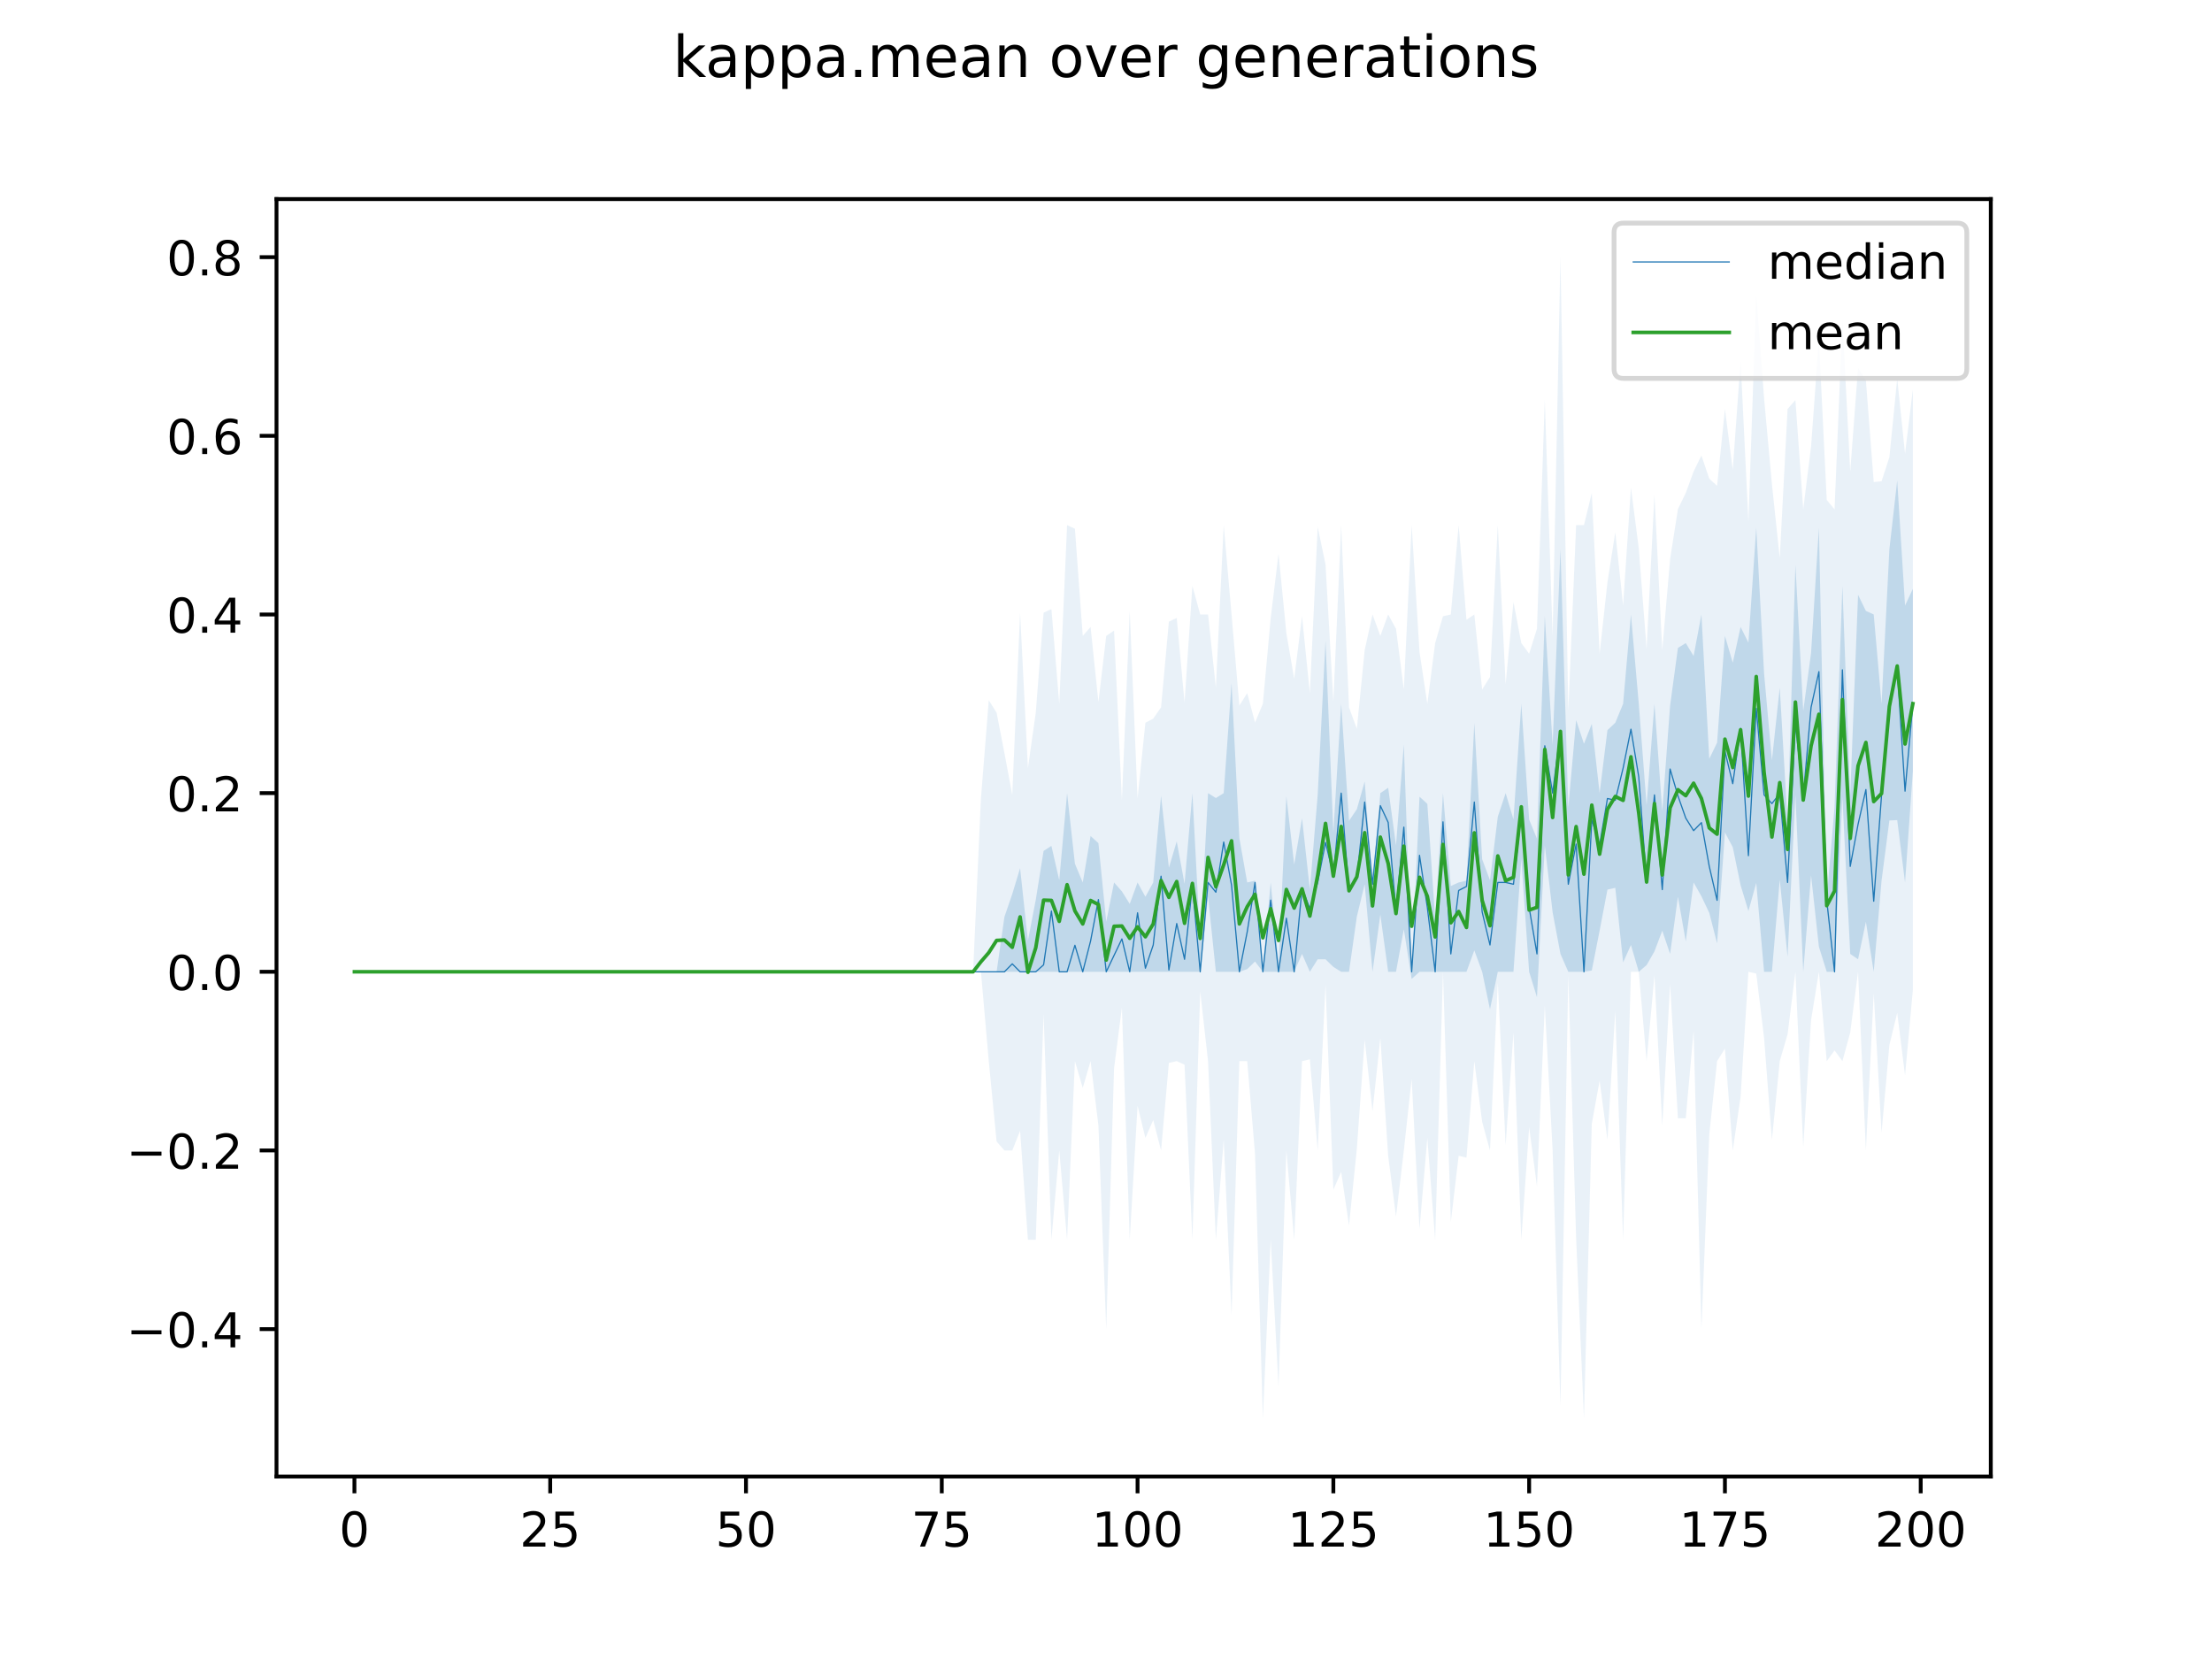 <?xml version="1.0" encoding="utf-8" standalone="no"?>
<!DOCTYPE svg PUBLIC "-//W3C//DTD SVG 1.1//EN"
  "http://www.w3.org/Graphics/SVG/1.1/DTD/svg11.dtd">
<!-- Created with matplotlib (https://matplotlib.org/) -->
<svg height="345.6pt" version="1.1" viewBox="0 0 460.8 345.6" width="460.8pt" xmlns="http://www.w3.org/2000/svg" xmlns:xlink="http://www.w3.org/1999/xlink">
 <defs>
  <style type="text/css">
*{stroke-linecap:butt;stroke-linejoin:round;}
  </style>
 </defs>
 <g id="figure_1">
  <g id="patch_1">
   <path d="M 0 345.6 
L 460.8 345.6 
L 460.8 0 
L 0 0 
z
" style="fill:#ffffff;"/>
  </g>
  <g id="axes_1">
   <g id="patch_2">
    <path d="M 57.6 307.584 
L 414.72 307.584 
L 414.72 41.472 
L 57.6 41.472 
z
" style="fill:#ffffff;"/>
   </g>
   <g id="PolyCollection_1">
    <path clip-path="url(#p33bba74a41)" d="M 73.833 202.442 
L 73.833 202.442 
L 75.464 202.442 
L 77.096 202.442 
L 78.727 202.442 
L 80.358 202.442 
L 81.99 202.442 
L 83.621 202.442 
L 85.253 202.442 
L 86.884 202.442 
L 88.516 202.442 
L 90.147 202.442 
L 91.778 202.442 
L 93.41 202.442 
L 95.041 202.442 
L 96.673 202.442 
L 98.304 202.442 
L 99.936 202.442 
L 101.567 202.442 
L 103.198 202.442 
L 104.83 202.442 
L 106.461 202.442 
L 108.093 202.442 
L 109.724 202.442 
L 111.356 202.442 
L 112.987 202.442 
L 114.618 202.442 
L 116.25 202.442 
L 117.881 202.442 
L 119.513 202.442 
L 121.144 202.442 
L 122.776 202.442 
L 124.407 202.442 
L 126.038 202.442 
L 127.67 202.442 
L 129.301 202.442 
L 130.933 202.442 
L 132.564 202.442 
L 134.196 202.442 
L 135.827 202.442 
L 137.458 202.442 
L 139.09 202.442 
L 140.721 202.442 
L 142.353 202.442 
L 143.984 202.442 
L 145.616 202.442 
L 147.247 202.442 
L 148.879 202.442 
L 150.51 202.442 
L 152.141 202.442 
L 153.773 202.442 
L 155.404 202.442 
L 157.036 202.442 
L 158.667 202.442 
L 160.299 202.442 
L 161.93 202.442 
L 163.561 202.442 
L 165.193 202.442 
L 166.824 202.442 
L 168.456 202.442 
L 170.087 202.442 
L 171.719 202.442 
L 173.35 202.442 
L 174.981 202.442 
L 176.613 202.442 
L 178.244 202.442 
L 179.876 202.442 
L 181.507 202.442 
L 183.139 202.442 
L 184.77 202.442 
L 186.401 202.442 
L 188.033 202.442 
L 189.664 202.442 
L 191.296 202.442 
L 192.927 202.442 
L 194.559 202.442 
L 196.19 202.442 
L 197.821 202.442 
L 199.453 202.442 
L 201.084 202.442 
L 202.716 202.442 
L 204.347 202.442 
L 205.979 202.442 
L 207.61 202.442 
L 209.241 202.442 
L 210.873 202.442 
L 212.504 202.442 
L 214.136 202.442 
L 215.767 202.442 
L 217.399 202.442 
L 219.03 202.442 
L 220.661 202.442 
L 222.293 202.442 
L 223.924 202.442 
L 225.556 202.442 
L 227.187 202.442 
L 228.819 202.442 
L 230.45 202.442 
L 232.081 202.442 
L 233.713 202.442 
L 235.344 202.442 
L 236.976 202.442 
L 238.607 202.442 
L 240.239 202.442 
L 241.87 202.442 
L 243.501 202.442 
L 245.133 202.442 
L 246.764 202.442 
L 248.396 202.442 
L 250.027 202.442 
L 251.659 186.81 
L 253.29 202.442 
L 254.921 202.442 
L 256.553 202.442 
L 258.184 202.442 
L 259.816 201.884 
L 261.447 200.302 
L 263.079 202.442 
L 264.71 202.442 
L 266.341 202.442 
L 267.973 202.442 
L 269.604 202.442 
L 271.236 198.72 
L 272.867 202.442 
L 274.499 199.837 
L 276.13 199.837 
L 277.761 201.418 
L 279.393 202.442 
L 281.024 202.442 
L 282.656 190.941 
L 284.287 184.205 
L 285.919 202.442 
L 287.55 190.532 
L 289.181 202.442 
L 290.813 202.442 
L 292.444 193.575 
L 294.076 203.931 
L 295.707 202.442 
L 297.339 202.442 
L 298.97 202.442 
L 300.601 202.442 
L 302.233 202.442 
L 303.864 202.442 
L 305.496 202.442 
L 307.127 197.976 
L 308.759 202.442 
L 310.39 210.258 
L 312.021 202.442 
L 313.653 202.442 
L 315.284 202.442 
L 316.916 178.994 
L 318.547 202.442 
L 320.179 207.745 
L 321.81 176.138 
L 323.441 190.067 
L 325.073 198.72 
L 326.704 202.442 
L 328.336 202.442 
L 329.967 202.442 
L 331.599 202.163 
L 333.23 193.882 
L 334.862 185.321 
L 336.493 184.949 
L 338.124 200.488 
L 339.756 196.859 
L 341.387 202.442 
L 343.019 201.046 
L 344.65 198.194 
L 346.282 193.882 
L 347.913 198.72 
L 349.544 186.81 
L 351.176 196.115 
L 352.807 183.833 
L 354.439 186.717 
L 356.07 190.16 
L 357.702 196.529 
L 359.333 173.411 
L 360.964 176.482 
L 362.596 184.391 
L 364.227 189.788 
L 365.859 183.926 
L 367.49 202.442 
L 369.122 202.442 
L 370.753 183.274 
L 372.384 199.278 
L 374.016 165.596 
L 375.647 202.442 
L 377.279 182.344 
L 378.91 197.231 
L 380.542 202.442 
L 382.173 202.442 
L 383.804 166.061 
L 385.436 198.72 
L 387.067 199.837 
L 388.699 192.021 
L 390.33 202.442 
L 391.962 183.46 
L 393.593 170.918 
L 395.224 170.841 
L 396.856 183.833 
L 398.487 160.584 
L 398.487 122.664 
L 398.487 122.664 
L 396.856 126.144 
L 395.224 100.091 
L 393.593 114.42 
L 391.962 146.614 
L 390.33 128.005 
L 388.699 127.261 
L 387.067 123.911 
L 385.436 165.596 
L 383.804 122.041 
L 382.173 168.104 
L 380.542 187.089 
L 378.91 109.954 
L 377.279 136.007 
L 375.647 148.103 
L 374.016 117.688 
L 372.384 171.178 
L 370.753 143.264 
L 369.122 158.365 
L 367.49 140.287 
L 365.859 109.931 
L 364.227 133.867 
L 362.596 130.61 
L 360.964 138.054 
L 359.333 132.471 
L 357.702 154.709 
L 356.07 158.079 
L 354.439 128.005 
L 352.807 136.658 
L 351.176 133.967 
L 349.544 134.976 
L 347.913 146.986 
L 346.282 168.945 
L 344.65 146.614 
L 343.019 167.736 
L 341.387 146.614 
L 339.756 128.005 
L 338.124 146.614 
L 336.493 150.567 
L 334.862 152.095 
L 333.23 165.223 
L 331.599 150.796 
L 329.967 154.936 
L 328.336 150.017 
L 326.704 168.201 
L 325.073 114.42 
L 323.441 155.174 
L 321.81 128.377 
L 320.179 174.701 
L 318.547 170.723 
L 316.916 146.614 
L 315.284 170.688 
L 313.653 165.223 
L 312.021 170.131 
L 310.39 183.367 
L 308.759 178.994 
L 307.127 150.61 
L 305.496 183.46 
L 303.864 183.833 
L 302.233 184.577 
L 300.601 165.223 
L 298.97 191.369 
L 297.339 167.456 
L 295.707 165.968 
L 294.076 202.442 
L 292.444 155.081 
L 290.813 176.099 
L 289.181 164.107 
L 287.55 165.223 
L 285.919 183.833 
L 284.287 162.804 
L 282.656 168.573 
L 281.024 170.992 
L 279.393 146.614 
L 277.761 173.411 
L 276.13 133.495 
L 274.499 165.596 
L 272.867 185.321 
L 271.236 170.471 
L 269.604 180.111 
L 267.973 165.875 
L 266.341 200.674 
L 264.71 183.833 
L 263.079 201.674 
L 261.447 183.46 
L 259.816 183.833 
L 258.184 174.597 
L 256.553 142.334 
L 254.921 165.223 
L 253.29 166.247 
L 251.659 165.223 
L 250.027 196.115 
L 248.396 165.223 
L 246.764 184.112 
L 245.133 175.289 
L 243.501 180.758 
L 241.87 165.782 
L 240.239 183.833 
L 238.607 186.81 
L 236.976 183.833 
L 235.344 188.299 
L 233.713 185.694 
L 232.081 183.833 
L 230.45 192.021 
L 228.819 175.645 
L 227.187 174.156 
L 225.556 183.833 
L 223.924 179.925 
L 222.293 165.223 
L 220.661 183.367 
L 219.03 176.217 
L 217.399 177.259 
L 215.767 187.461 
L 214.136 195.947 
L 212.504 180.855 
L 210.873 186.243 
L 209.241 190.997 
L 207.61 202.442 
L 205.979 202.442 
L 204.347 202.442 
L 202.716 202.442 
L 201.084 202.442 
L 199.453 202.442 
L 197.821 202.442 
L 196.19 202.442 
L 194.559 202.442 
L 192.927 202.442 
L 191.296 202.442 
L 189.664 202.442 
L 188.033 202.442 
L 186.401 202.442 
L 184.77 202.442 
L 183.139 202.442 
L 181.507 202.442 
L 179.876 202.442 
L 178.244 202.442 
L 176.613 202.442 
L 174.981 202.442 
L 173.35 202.442 
L 171.719 202.442 
L 170.087 202.442 
L 168.456 202.442 
L 166.824 202.442 
L 165.193 202.442 
L 163.561 202.442 
L 161.93 202.442 
L 160.299 202.442 
L 158.667 202.442 
L 157.036 202.442 
L 155.404 202.442 
L 153.773 202.442 
L 152.141 202.442 
L 150.51 202.442 
L 148.879 202.442 
L 147.247 202.442 
L 145.616 202.442 
L 143.984 202.442 
L 142.353 202.442 
L 140.721 202.442 
L 139.09 202.442 
L 137.458 202.442 
L 135.827 202.442 
L 134.196 202.442 
L 132.564 202.442 
L 130.933 202.442 
L 129.301 202.442 
L 127.67 202.442 
L 126.038 202.442 
L 124.407 202.442 
L 122.776 202.442 
L 121.144 202.442 
L 119.513 202.442 
L 117.881 202.442 
L 116.25 202.442 
L 114.618 202.442 
L 112.987 202.442 
L 111.356 202.442 
L 109.724 202.442 
L 108.093 202.442 
L 106.461 202.442 
L 104.83 202.442 
L 103.198 202.442 
L 101.567 202.442 
L 99.936 202.442 
L 98.304 202.442 
L 96.673 202.442 
L 95.041 202.442 
L 93.41 202.442 
L 91.778 202.442 
L 90.147 202.442 
L 88.516 202.442 
L 86.884 202.442 
L 85.253 202.442 
L 83.621 202.442 
L 81.99 202.442 
L 80.358 202.442 
L 78.727 202.442 
L 77.096 202.442 
L 75.464 202.442 
L 73.833 202.442 
z
" style="fill:#1f77b4;fill-opacity:0.2;"/>
   </g>
   <g id="PolyCollection_2">
    <path clip-path="url(#p33bba74a41)" d="M 73.833 202.442 
L 73.833 202.442 
L 75.464 202.442 
L 77.096 202.442 
L 78.727 202.442 
L 80.358 202.442 
L 81.99 202.442 
L 83.621 202.442 
L 85.253 202.442 
L 86.884 202.442 
L 88.516 202.442 
L 90.147 202.442 
L 91.778 202.442 
L 93.41 202.442 
L 95.041 202.442 
L 96.673 202.442 
L 98.304 202.442 
L 99.936 202.442 
L 101.567 202.442 
L 103.198 202.442 
L 104.83 202.442 
L 106.461 202.442 
L 108.093 202.442 
L 109.724 202.442 
L 111.356 202.442 
L 112.987 202.442 
L 114.618 202.442 
L 116.25 202.442 
L 117.881 202.442 
L 119.513 202.442 
L 121.144 202.442 
L 122.776 202.442 
L 124.407 202.442 
L 126.038 202.442 
L 127.67 202.442 
L 129.301 202.442 
L 130.933 202.442 
L 132.564 202.442 
L 134.196 202.442 
L 135.827 202.442 
L 137.458 202.442 
L 139.09 202.442 
L 140.721 202.442 
L 142.353 202.442 
L 143.984 202.442 
L 145.616 202.442 
L 147.247 202.442 
L 148.879 202.442 
L 150.51 202.442 
L 152.141 202.442 
L 153.773 202.442 
L 155.404 202.442 
L 157.036 202.442 
L 158.667 202.442 
L 160.299 202.442 
L 161.93 202.442 
L 163.561 202.442 
L 165.193 202.442 
L 166.824 202.442 
L 168.456 202.442 
L 170.087 202.442 
L 171.719 202.442 
L 173.35 202.442 
L 174.981 202.442 
L 176.613 202.442 
L 178.244 202.442 
L 179.876 202.442 
L 181.507 202.442 
L 183.139 202.442 
L 184.77 202.442 
L 186.401 202.442 
L 188.033 202.442 
L 189.664 202.442 
L 191.296 202.442 
L 192.927 202.442 
L 194.559 202.442 
L 196.19 202.442 
L 197.821 202.442 
L 199.453 202.442 
L 201.084 202.442 
L 202.716 202.442 
L 204.347 202.442 
L 205.979 221.051 
L 207.61 237.799 
L 209.241 239.66 
L 210.873 239.66 
L 212.504 235.566 
L 214.136 258.27 
L 215.767 258.27 
L 217.399 211.166 
L 219.03 258.27 
L 220.661 239.66 
L 222.293 258.27 
L 223.924 221.051 
L 225.556 226.634 
L 227.187 221.051 
L 228.819 234.45 
L 230.45 276.879 
L 232.081 222.54 
L 233.713 209.886 
L 235.344 258.27 
L 236.976 230.356 
L 238.607 237.055 
L 240.239 233.333 
L 241.87 239.66 
L 243.501 221.423 
L 245.133 221.051 
L 246.764 221.795 
L 248.396 258.27 
L 250.027 206.536 
L 251.659 221.051 
L 253.29 258.27 
L 254.921 237.427 
L 256.553 273.901 
L 258.184 221.051 
L 259.816 221.051 
L 261.447 240.405 
L 263.079 295.488 
L 264.71 258.27 
L 266.341 288.789 
L 267.973 239.66 
L 269.604 258.27 
L 271.236 221.051 
L 272.867 220.679 
L 274.499 239.66 
L 276.13 205.047 
L 277.761 247.848 
L 279.393 244.127 
L 281.024 255.292 
L 282.656 239.288 
L 284.287 216.585 
L 285.919 231.472 
L 287.55 216.213 
L 289.181 240.777 
L 290.813 253.431 
L 292.444 239.66 
L 294.076 224.773 
L 295.707 256.036 
L 297.339 237.055 
L 298.97 258.27 
L 300.601 202.442 
L 302.233 254.548 
L 303.864 240.777 
L 305.496 241.149 
L 307.127 221.051 
L 308.759 233.705 
L 310.39 239.66 
L 312.021 204.675 
L 313.653 238.544 
L 315.284 215.096 
L 316.916 258.27 
L 318.547 234.822 
L 320.179 247.104 
L 321.81 209.513 
L 323.441 239.66 
L 325.073 292.883 
L 326.704 203.186 
L 328.336 257.897 
L 329.967 295.488 
L 331.599 234.078 
L 333.23 225.145 
L 334.862 237.427 
L 336.493 210.63 
L 338.124 258.27 
L 339.756 202.442 
L 341.387 202.442 
L 343.019 221.051 
L 344.65 203.186 
L 346.282 234.45 
L 347.913 205.047 
L 349.544 232.961 
L 351.176 232.961 
L 352.807 214.724 
L 354.439 276.879 
L 356.07 236.311 
L 357.702 221.051 
L 359.333 218.446 
L 360.964 239.66 
L 362.596 228.495 
L 364.227 202.442 
L 365.859 202.814 
L 367.49 216.213 
L 369.122 237.427 
L 370.753 221.051 
L 372.384 215.468 
L 374.016 202.442 
L 375.647 238.916 
L 377.279 212.491 
L 378.91 202.442 
L 380.542 221.051 
L 382.173 218.818 
L 383.804 221.051 
L 385.436 215.096 
L 387.067 202.442 
L 388.699 239.66 
L 390.33 206.908 
L 391.962 235.938 
L 393.593 217.701 
L 395.224 211.002 
L 396.856 224.029 
L 398.487 206.164 
L 398.487 81.11 
L 398.487 81.11 
L 396.856 94.508 
L 395.224 78.877 
L 393.593 95.253 
L 391.962 100.262 
L 390.33 100.415 
L 388.699 79.249 
L 387.067 76.643 
L 385.436 98.23 
L 383.804 66.594 
L 382.173 106.111 
L 380.542 104.151 
L 378.91 70.688 
L 377.279 93.02 
L 375.647 106.099 
L 374.016 83.343 
L 372.384 85.204 
L 370.753 116.264 
L 369.122 100.835 
L 367.49 82.971 
L 365.859 61.384 
L 364.227 108.651 
L 362.596 75.155 
L 360.964 97.858 
L 359.333 85.204 
L 357.702 101.208 
L 356.07 99.719 
L 354.439 94.88 
L 352.807 98.23 
L 351.176 102.696 
L 349.544 106.046 
L 347.913 116.467 
L 346.282 135.433 
L 344.65 103.069 
L 343.019 135.178 
L 341.387 114.234 
L 339.756 101.58 
L 338.124 126.144 
L 336.493 110.884 
L 334.862 121.306 
L 333.23 136.193 
L 331.599 102.696 
L 329.967 109.396 
L 328.336 109.396 
L 326.704 148.066 
L 325.073 53.568 
L 323.441 132.471 
L 321.81 83.343 
L 320.179 130.982 
L 318.547 136.193 
L 316.916 133.96 
L 315.284 125.4 
L 313.653 142.52 
L 312.021 109.396 
L 310.39 141.031 
L 308.759 143.637 
L 307.127 128.005 
L 305.496 129.121 
L 303.864 109.396 
L 302.233 128.005 
L 300.601 128.377 
L 298.97 133.96 
L 297.339 146.614 
L 295.707 135.821 
L 294.076 109.396 
L 292.444 143.637 
L 290.813 130.982 
L 289.181 128.005 
L 287.55 132.471 
L 285.919 128.005 
L 284.287 135.449 
L 282.656 151.825 
L 281.024 147.359 
L 279.393 109.396 
L 277.761 146.159 
L 276.13 117.584 
L 274.499 109.768 
L 272.867 144.428 
L 271.236 128.377 
L 269.604 141.404 
L 267.973 131.894 
L 266.341 115.351 
L 264.71 128.749 
L 263.079 146.614 
L 261.447 150.513 
L 259.816 144.381 
L 258.184 146.986 
L 256.553 128.005 
L 254.921 109.396 
L 253.29 143.264 
L 251.659 128.005 
L 250.027 128.005 
L 248.396 122.05 
L 246.764 146.343 
L 245.133 128.749 
L 243.501 129.494 
L 241.87 147.359 
L 240.239 149.698 
L 238.607 150.559 
L 236.976 166.34 
L 235.344 127.261 
L 233.713 166.712 
L 232.081 131.355 
L 230.45 132.471 
L 228.819 146.242 
L 227.187 130.61 
L 225.556 132.471 
L 223.924 110.14 
L 222.293 109.396 
L 220.661 146.614 
L 219.03 126.888 
L 217.399 127.633 
L 215.767 148.475 
L 214.136 160.013 
L 212.504 127.633 
L 210.873 165.596 
L 209.241 156.876 
L 207.61 148.475 
L 205.979 145.87 
L 204.347 166.34 
L 202.716 202.442 
L 201.084 202.442 
L 199.453 202.442 
L 197.821 202.442 
L 196.19 202.442 
L 194.559 202.442 
L 192.927 202.442 
L 191.296 202.442 
L 189.664 202.442 
L 188.033 202.442 
L 186.401 202.442 
L 184.77 202.442 
L 183.139 202.442 
L 181.507 202.442 
L 179.876 202.442 
L 178.244 202.442 
L 176.613 202.442 
L 174.981 202.442 
L 173.35 202.442 
L 171.719 202.442 
L 170.087 202.442 
L 168.456 202.442 
L 166.824 202.442 
L 165.193 202.442 
L 163.561 202.442 
L 161.93 202.442 
L 160.299 202.442 
L 158.667 202.442 
L 157.036 202.442 
L 155.404 202.442 
L 153.773 202.442 
L 152.141 202.442 
L 150.51 202.442 
L 148.879 202.442 
L 147.247 202.442 
L 145.616 202.442 
L 143.984 202.442 
L 142.353 202.442 
L 140.721 202.442 
L 139.09 202.442 
L 137.458 202.442 
L 135.827 202.442 
L 134.196 202.442 
L 132.564 202.442 
L 130.933 202.442 
L 129.301 202.442 
L 127.67 202.442 
L 126.038 202.442 
L 124.407 202.442 
L 122.776 202.442 
L 121.144 202.442 
L 119.513 202.442 
L 117.881 202.442 
L 116.25 202.442 
L 114.618 202.442 
L 112.987 202.442 
L 111.356 202.442 
L 109.724 202.442 
L 108.093 202.442 
L 106.461 202.442 
L 104.83 202.442 
L 103.198 202.442 
L 101.567 202.442 
L 99.936 202.442 
L 98.304 202.442 
L 96.673 202.442 
L 95.041 202.442 
L 93.41 202.442 
L 91.778 202.442 
L 90.147 202.442 
L 88.516 202.442 
L 86.884 202.442 
L 85.253 202.442 
L 83.621 202.442 
L 81.99 202.442 
L 80.358 202.442 
L 78.727 202.442 
L 77.096 202.442 
L 75.464 202.442 
L 73.833 202.442 
z
" style="fill:#1f77b4;fill-opacity:0.1;"/>
   </g>
   <g id="matplotlib.axis_1">
    <g id="xtick_1">
     <g id="line2d_1">
      <defs>
       <path d="M 0 0 
L 0 3.5 
" id="mf3e7d20151" style="stroke:#000000;stroke-width:0.8;"/>
      </defs>
      <g>
       <use style="stroke:#000000;stroke-width:0.8;" x="73.833" xlink:href="#mf3e7d20151" y="307.584"/>
      </g>
     </g>
     <g id="text_1">
      <!-- 0 -->
      <defs>
       <path d="M 31.781 66.406 
Q 24.172 66.406 20.328 58.906 
Q 16.5 51.422 16.5 36.375 
Q 16.5 21.391 20.328 13.891 
Q 24.172 6.391 31.781 6.391 
Q 39.453 6.391 43.281 13.891 
Q 47.125 21.391 47.125 36.375 
Q 47.125 51.422 43.281 58.906 
Q 39.453 66.406 31.781 66.406 
z
M 31.781 74.219 
Q 44.047 74.219 50.516 64.516 
Q 56.984 54.828 56.984 36.375 
Q 56.984 17.969 50.516 8.266 
Q 44.047 -1.422 31.781 -1.422 
Q 19.531 -1.422 13.062 8.266 
Q 6.594 17.969 6.594 36.375 
Q 6.594 54.828 13.062 64.516 
Q 19.531 74.219 31.781 74.219 
z
" id="DejaVuSans-48"/>
      </defs>
      <g transform="translate(70.651 322.182)scale(0.1 -0.1)">
       <use xlink:href="#DejaVuSans-48"/>
      </g>
     </g>
    </g>
    <g id="xtick_2">
     <g id="line2d_2">
      <g>
       <use style="stroke:#000000;stroke-width:0.8;" x="114.618" xlink:href="#mf3e7d20151" y="307.584"/>
      </g>
     </g>
     <g id="text_2">
      <!-- 25 -->
      <defs>
       <path d="M 19.188 8.297 
L 53.609 8.297 
L 53.609 0 
L 7.328 0 
L 7.328 8.297 
Q 12.938 14.109 22.625 23.891 
Q 32.328 33.688 34.812 36.531 
Q 39.547 41.844 41.422 45.531 
Q 43.312 49.219 43.312 52.781 
Q 43.312 58.594 39.234 62.25 
Q 35.156 65.922 28.609 65.922 
Q 23.969 65.922 18.812 64.312 
Q 13.672 62.703 7.812 59.422 
L 7.812 69.391 
Q 13.766 71.781 18.938 73 
Q 24.125 74.219 28.422 74.219 
Q 39.75 74.219 46.484 68.547 
Q 53.219 62.891 53.219 53.422 
Q 53.219 48.922 51.531 44.891 
Q 49.859 40.875 45.406 35.406 
Q 44.188 33.984 37.641 27.219 
Q 31.109 20.453 19.188 8.297 
z
" id="DejaVuSans-50"/>
       <path d="M 10.797 72.906 
L 49.516 72.906 
L 49.516 64.594 
L 19.828 64.594 
L 19.828 46.734 
Q 21.969 47.469 24.109 47.828 
Q 26.266 48.188 28.422 48.188 
Q 40.625 48.188 47.75 41.5 
Q 54.891 34.812 54.891 23.391 
Q 54.891 11.625 47.562 5.094 
Q 40.234 -1.422 26.906 -1.422 
Q 22.312 -1.422 17.547 -0.641 
Q 12.797 0.141 7.719 1.703 
L 7.719 11.625 
Q 12.109 9.234 16.797 8.062 
Q 21.484 6.891 26.703 6.891 
Q 35.156 6.891 40.078 11.328 
Q 45.016 15.766 45.016 23.391 
Q 45.016 31 40.078 35.438 
Q 35.156 39.891 26.703 39.891 
Q 22.75 39.891 18.812 39.016 
Q 14.891 38.141 10.797 36.281 
z
" id="DejaVuSans-53"/>
      </defs>
      <g transform="translate(108.256 322.182)scale(0.1 -0.1)">
       <use xlink:href="#DejaVuSans-50"/>
       <use x="63.623" xlink:href="#DejaVuSans-53"/>
      </g>
     </g>
    </g>
    <g id="xtick_3">
     <g id="line2d_3">
      <g>
       <use style="stroke:#000000;stroke-width:0.8;" x="155.404" xlink:href="#mf3e7d20151" y="307.584"/>
      </g>
     </g>
     <g id="text_3">
      <!-- 50 -->
      <g transform="translate(149.042 322.182)scale(0.1 -0.1)">
       <use xlink:href="#DejaVuSans-53"/>
       <use x="63.623" xlink:href="#DejaVuSans-48"/>
      </g>
     </g>
    </g>
    <g id="xtick_4">
     <g id="line2d_4">
      <g>
       <use style="stroke:#000000;stroke-width:0.8;" x="196.19" xlink:href="#mf3e7d20151" y="307.584"/>
      </g>
     </g>
     <g id="text_4">
      <!-- 75 -->
      <defs>
       <path d="M 8.203 72.906 
L 55.078 72.906 
L 55.078 68.703 
L 28.609 0 
L 18.312 0 
L 43.219 64.594 
L 8.203 64.594 
z
" id="DejaVuSans-55"/>
      </defs>
      <g transform="translate(189.827 322.182)scale(0.1 -0.1)">
       <use xlink:href="#DejaVuSans-55"/>
       <use x="63.623" xlink:href="#DejaVuSans-53"/>
      </g>
     </g>
    </g>
    <g id="xtick_5">
     <g id="line2d_5">
      <g>
       <use style="stroke:#000000;stroke-width:0.8;" x="236.976" xlink:href="#mf3e7d20151" y="307.584"/>
      </g>
     </g>
     <g id="text_5">
      <!-- 100 -->
      <defs>
       <path d="M 12.406 8.297 
L 28.516 8.297 
L 28.516 63.922 
L 10.984 60.406 
L 10.984 69.391 
L 28.422 72.906 
L 38.281 72.906 
L 38.281 8.297 
L 54.391 8.297 
L 54.391 0 
L 12.406 0 
z
" id="DejaVuSans-49"/>
      </defs>
      <g transform="translate(227.432 322.182)scale(0.1 -0.1)">
       <use xlink:href="#DejaVuSans-49"/>
       <use x="63.623" xlink:href="#DejaVuSans-48"/>
       <use x="127.246" xlink:href="#DejaVuSans-48"/>
      </g>
     </g>
    </g>
    <g id="xtick_6">
     <g id="line2d_6">
      <g>
       <use style="stroke:#000000;stroke-width:0.8;" x="277.761" xlink:href="#mf3e7d20151" y="307.584"/>
      </g>
     </g>
     <g id="text_6">
      <!-- 125 -->
      <g transform="translate(268.218 322.182)scale(0.1 -0.1)">
       <use xlink:href="#DejaVuSans-49"/>
       <use x="63.623" xlink:href="#DejaVuSans-50"/>
       <use x="127.246" xlink:href="#DejaVuSans-53"/>
      </g>
     </g>
    </g>
    <g id="xtick_7">
     <g id="line2d_7">
      <g>
       <use style="stroke:#000000;stroke-width:0.8;" x="318.547" xlink:href="#mf3e7d20151" y="307.584"/>
      </g>
     </g>
     <g id="text_7">
      <!-- 150 -->
      <g transform="translate(309.003 322.182)scale(0.1 -0.1)">
       <use xlink:href="#DejaVuSans-49"/>
       <use x="63.623" xlink:href="#DejaVuSans-53"/>
       <use x="127.246" xlink:href="#DejaVuSans-48"/>
      </g>
     </g>
    </g>
    <g id="xtick_8">
     <g id="line2d_8">
      <g>
       <use style="stroke:#000000;stroke-width:0.8;" x="359.333" xlink:href="#mf3e7d20151" y="307.584"/>
      </g>
     </g>
     <g id="text_8">
      <!-- 175 -->
      <g transform="translate(349.789 322.182)scale(0.1 -0.1)">
       <use xlink:href="#DejaVuSans-49"/>
       <use x="63.623" xlink:href="#DejaVuSans-55"/>
       <use x="127.246" xlink:href="#DejaVuSans-53"/>
      </g>
     </g>
    </g>
    <g id="xtick_9">
     <g id="line2d_9">
      <g>
       <use style="stroke:#000000;stroke-width:0.8;" x="400.119" xlink:href="#mf3e7d20151" y="307.584"/>
      </g>
     </g>
     <g id="text_9">
      <!-- 200 -->
      <g transform="translate(390.575 322.182)scale(0.1 -0.1)">
       <use xlink:href="#DejaVuSans-50"/>
       <use x="63.623" xlink:href="#DejaVuSans-48"/>
       <use x="127.246" xlink:href="#DejaVuSans-48"/>
      </g>
     </g>
    </g>
   </g>
   <g id="matplotlib.axis_2">
    <g id="ytick_1">
     <g id="line2d_10">
      <defs>
       <path d="M 0 0 
L -3.5 0 
" id="mf335a295e2" style="stroke:#000000;stroke-width:0.8;"/>
      </defs>
      <g>
       <use style="stroke:#000000;stroke-width:0.8;" x="57.6" xlink:href="#mf335a295e2" y="276.879"/>
      </g>
     </g>
     <g id="text_10">
      <!-- −0.4 -->
      <defs>
       <path d="M 10.594 35.5 
L 73.188 35.5 
L 73.188 27.203 
L 10.594 27.203 
z
" id="DejaVuSans-8722"/>
       <path d="M 10.688 12.406 
L 21 12.406 
L 21 0 
L 10.688 0 
z
" id="DejaVuSans-46"/>
       <path d="M 37.797 64.312 
L 12.891 25.391 
L 37.797 25.391 
z
M 35.203 72.906 
L 47.609 72.906 
L 47.609 25.391 
L 58.016 25.391 
L 58.016 17.188 
L 47.609 17.188 
L 47.609 0 
L 37.797 0 
L 37.797 17.188 
L 4.891 17.188 
L 4.891 26.703 
z
" id="DejaVuSans-52"/>
      </defs>
      <g transform="translate(26.317 280.678)scale(0.1 -0.1)">
       <use xlink:href="#DejaVuSans-8722"/>
       <use x="83.789" xlink:href="#DejaVuSans-48"/>
       <use x="147.412" xlink:href="#DejaVuSans-46"/>
       <use x="179.199" xlink:href="#DejaVuSans-52"/>
      </g>
     </g>
    </g>
    <g id="ytick_2">
     <g id="line2d_11">
      <g>
       <use style="stroke:#000000;stroke-width:0.8;" x="57.6" xlink:href="#mf335a295e2" y="239.66"/>
      </g>
     </g>
     <g id="text_11">
      <!-- −0.2 -->
      <g transform="translate(26.317 243.46)scale(0.1 -0.1)">
       <use xlink:href="#DejaVuSans-8722"/>
       <use x="83.789" xlink:href="#DejaVuSans-48"/>
       <use x="147.412" xlink:href="#DejaVuSans-46"/>
       <use x="179.199" xlink:href="#DejaVuSans-50"/>
      </g>
     </g>
    </g>
    <g id="ytick_3">
     <g id="line2d_12">
      <g>
       <use style="stroke:#000000;stroke-width:0.8;" x="57.6" xlink:href="#mf335a295e2" y="202.442"/>
      </g>
     </g>
     <g id="text_12">
      <!-- 0.0 -->
      <g transform="translate(34.697 206.241)scale(0.1 -0.1)">
       <use xlink:href="#DejaVuSans-48"/>
       <use x="63.623" xlink:href="#DejaVuSans-46"/>
       <use x="95.41" xlink:href="#DejaVuSans-48"/>
      </g>
     </g>
    </g>
    <g id="ytick_4">
     <g id="line2d_13">
      <g>
       <use style="stroke:#000000;stroke-width:0.8;" x="57.6" xlink:href="#mf335a295e2" y="165.223"/>
      </g>
     </g>
     <g id="text_13">
      <!-- 0.2 -->
      <g transform="translate(34.697 169.023)scale(0.1 -0.1)">
       <use xlink:href="#DejaVuSans-48"/>
       <use x="63.623" xlink:href="#DejaVuSans-46"/>
       <use x="95.41" xlink:href="#DejaVuSans-50"/>
      </g>
     </g>
    </g>
    <g id="ytick_5">
     <g id="line2d_14">
      <g>
       <use style="stroke:#000000;stroke-width:0.8;" x="57.6" xlink:href="#mf335a295e2" y="128.005"/>
      </g>
     </g>
     <g id="text_14">
      <!-- 0.4 -->
      <g transform="translate(34.697 131.804)scale(0.1 -0.1)">
       <use xlink:href="#DejaVuSans-48"/>
       <use x="63.623" xlink:href="#DejaVuSans-46"/>
       <use x="95.41" xlink:href="#DejaVuSans-52"/>
      </g>
     </g>
    </g>
    <g id="ytick_6">
     <g id="line2d_15">
      <g>
       <use style="stroke:#000000;stroke-width:0.8;" x="57.6" xlink:href="#mf335a295e2" y="90.786"/>
      </g>
     </g>
     <g id="text_15">
      <!-- 0.6 -->
      <defs>
       <path d="M 33.016 40.375 
Q 26.375 40.375 22.484 35.828 
Q 18.609 31.297 18.609 23.391 
Q 18.609 15.531 22.484 10.953 
Q 26.375 6.391 33.016 6.391 
Q 39.656 6.391 43.531 10.953 
Q 47.406 15.531 47.406 23.391 
Q 47.406 31.297 43.531 35.828 
Q 39.656 40.375 33.016 40.375 
z
M 52.594 71.297 
L 52.594 62.312 
Q 48.875 64.062 45.094 64.984 
Q 41.312 65.922 37.594 65.922 
Q 27.828 65.922 22.672 59.328 
Q 17.531 52.734 16.797 39.406 
Q 19.672 43.656 24.016 45.922 
Q 28.375 48.188 33.594 48.188 
Q 44.578 48.188 50.953 41.516 
Q 57.328 34.859 57.328 23.391 
Q 57.328 12.156 50.688 5.359 
Q 44.047 -1.422 33.016 -1.422 
Q 20.359 -1.422 13.672 8.266 
Q 6.984 17.969 6.984 36.375 
Q 6.984 53.656 15.188 63.938 
Q 23.391 74.219 37.203 74.219 
Q 40.922 74.219 44.703 73.484 
Q 48.484 72.75 52.594 71.297 
z
" id="DejaVuSans-54"/>
      </defs>
      <g transform="translate(34.697 94.586)scale(0.1 -0.1)">
       <use xlink:href="#DejaVuSans-48"/>
       <use x="63.623" xlink:href="#DejaVuSans-46"/>
       <use x="95.41" xlink:href="#DejaVuSans-54"/>
      </g>
     </g>
    </g>
    <g id="ytick_7">
     <g id="line2d_16">
      <g>
       <use style="stroke:#000000;stroke-width:0.8;" x="57.6" xlink:href="#mf335a295e2" y="53.568"/>
      </g>
     </g>
     <g id="text_16">
      <!-- 0.8 -->
      <defs>
       <path d="M 31.781 34.625 
Q 24.75 34.625 20.719 30.859 
Q 16.703 27.094 16.703 20.516 
Q 16.703 13.922 20.719 10.156 
Q 24.75 6.391 31.781 6.391 
Q 38.812 6.391 42.859 10.172 
Q 46.922 13.969 46.922 20.516 
Q 46.922 27.094 42.891 30.859 
Q 38.875 34.625 31.781 34.625 
z
M 21.922 38.812 
Q 15.578 40.375 12.031 44.719 
Q 8.5 49.078 8.5 55.328 
Q 8.5 64.062 14.719 69.141 
Q 20.953 74.219 31.781 74.219 
Q 42.672 74.219 48.875 69.141 
Q 55.078 64.062 55.078 55.328 
Q 55.078 49.078 51.531 44.719 
Q 48 40.375 41.703 38.812 
Q 48.828 37.156 52.797 32.312 
Q 56.781 27.484 56.781 20.516 
Q 56.781 9.906 50.312 4.234 
Q 43.844 -1.422 31.781 -1.422 
Q 19.734 -1.422 13.25 4.234 
Q 6.781 9.906 6.781 20.516 
Q 6.781 27.484 10.781 32.312 
Q 14.797 37.156 21.922 38.812 
z
M 18.312 54.391 
Q 18.312 48.734 21.844 45.562 
Q 25.391 42.391 31.781 42.391 
Q 38.141 42.391 41.719 45.562 
Q 45.312 48.734 45.312 54.391 
Q 45.312 60.062 41.719 63.234 
Q 38.141 66.406 31.781 66.406 
Q 25.391 66.406 21.844 63.234 
Q 18.312 60.062 18.312 54.391 
z
" id="DejaVuSans-56"/>
      </defs>
      <g transform="translate(34.697 57.367)scale(0.1 -0.1)">
       <use xlink:href="#DejaVuSans-48"/>
       <use x="63.623" xlink:href="#DejaVuSans-46"/>
       <use x="95.41" xlink:href="#DejaVuSans-56"/>
      </g>
     </g>
    </g>
   </g>
   <g id="line2d_17">
    <path clip-path="url(#p33bba74a41)" d="M 73.833 202.442 
L 209.241 202.442 
L 210.873 200.786 
L 212.504 202.442 
L 215.767 202.442 
L 217.399 201 
L 219.03 189.788 
L 220.661 202.442 
L 222.293 202.442 
L 223.924 196.915 
L 225.556 202.442 
L 227.187 196.034 
L 228.819 187.401 
L 230.45 202.442 
L 233.713 195.596 
L 235.344 202.442 
L 236.976 190.16 
L 238.607 201.697 
L 240.239 196.859 
L 241.87 182.53 
L 243.501 202.07 
L 245.133 192.393 
L 246.764 199.837 
L 248.396 184.391 
L 250.027 202.442 
L 251.659 183.833 
L 253.29 185.867 
L 254.921 175.412 
L 256.553 184.391 
L 258.184 202.442 
L 259.816 194.135 
L 261.447 183.833 
L 263.079 202.442 
L 264.71 187.512 
L 266.341 202.442 
L 267.973 191.276 
L 269.604 202.442 
L 271.236 185.027 
L 272.867 189.282 
L 274.499 183.833 
L 276.13 175.494 
L 277.761 182.344 
L 279.393 165.223 
L 281.024 185.694 
L 282.656 183.088 
L 284.287 167.084 
L 285.919 184.205 
L 287.55 167.829 
L 289.181 171.32 
L 290.813 189.788 
L 292.444 172.313 
L 294.076 202.442 
L 295.707 178.177 
L 297.339 189.043 
L 298.97 202.442 
L 300.601 171.207 
L 302.233 198.72 
L 303.864 185.507 
L 305.496 184.661 
L 307.127 167.084 
L 308.759 189.974 
L 310.39 196.859 
L 312.021 183.833 
L 313.653 183.833 
L 315.284 184.205 
L 316.916 169.317 
L 318.547 189.043 
L 320.179 198.72 
L 321.81 155.36 
L 323.441 165.223 
L 325.073 152.25 
L 326.704 184.205 
L 328.336 175.831 
L 329.967 202.442 
L 331.599 170.806 
L 333.23 176.017 
L 334.862 166.34 
L 336.493 166.712 
L 338.124 160.011 
L 339.756 151.904 
L 341.387 161.874 
L 343.019 183.833 
L 344.65 165.596 
L 346.282 185.321 
L 347.913 160.199 
L 349.544 165.782 
L 351.176 170.434 
L 352.807 173.039 
L 354.439 171.364 
L 356.07 180.483 
L 357.702 187.554 
L 359.333 156.494 
L 360.964 163.256 
L 362.596 151.741 
L 364.227 178.25 
L 365.859 147.545 
L 367.49 165.596 
L 369.122 167.403 
L 370.753 165.289 
L 372.384 183.833 
L 374.016 150.674 
L 375.647 165.968 
L 377.279 147.359 
L 378.91 139.915 
L 380.542 187.554 
L 382.173 202.442 
L 383.804 139.543 
L 385.436 180.483 
L 387.067 171.718 
L 388.699 164.479 
L 390.33 187.741 
L 391.962 165.596 
L 393.593 147.731 
L 395.224 139.191 
L 396.856 164.811 
L 398.487 146.614 
L 398.487 146.614 
" style="fill:none;stroke:#1f77b4;stroke-linecap:square;stroke-width:0.25;"/>
   </g>
   <g id="line2d_18">
    <path clip-path="url(#p33bba74a41)" d="M 73.833 202.442 
L 202.716 202.442 
L 204.347 200.348 
L 205.979 198.455 
L 207.61 195.906 
L 209.241 195.824 
L 210.873 197.339 
L 212.504 191.01 
L 214.136 202.543 
L 215.767 197.441 
L 217.399 187.515 
L 219.03 187.572 
L 220.661 191.933 
L 222.293 184.303 
L 223.924 189.76 
L 225.556 192.472 
L 227.187 187.586 
L 228.819 188.431 
L 230.45 199.995 
L 232.081 192.959 
L 233.713 192.903 
L 235.344 195.465 
L 236.976 193.077 
L 238.607 195.153 
L 240.239 192.476 
L 241.87 183.437 
L 243.501 186.939 
L 245.133 183.638 
L 246.764 192.337 
L 248.396 184.033 
L 250.027 195.491 
L 251.659 178.616 
L 253.29 184.731 
L 254.921 180.149 
L 256.553 175.166 
L 258.184 192.469 
L 259.816 188.881 
L 261.447 186.301 
L 263.079 195.363 
L 264.71 189.301 
L 266.341 195.916 
L 267.973 185.295 
L 269.604 189.163 
L 271.236 185.164 
L 272.867 190.825 
L 274.499 182.32 
L 276.13 171.529 
L 277.761 182.519 
L 279.393 172.167 
L 281.024 185.569 
L 282.656 182.659 
L 284.287 173.464 
L 285.919 188.717 
L 287.55 174.39 
L 289.181 179.872 
L 290.813 190.309 
L 292.444 176.275 
L 294.076 192.951 
L 295.707 182.758 
L 297.339 186.715 
L 298.97 195.183 
L 300.601 175.917 
L 302.233 192.23 
L 303.864 189.883 
L 305.496 193.214 
L 307.127 173.493 
L 308.759 187.569 
L 310.39 192.846 
L 312.021 178.31 
L 313.653 183.468 
L 315.284 182.758 
L 316.916 168.08 
L 318.547 189.578 
L 320.179 189.012 
L 321.81 156.118 
L 323.441 170.298 
L 325.073 152.363 
L 326.704 182.254 
L 328.336 172.194 
L 329.967 182.103 
L 331.599 167.721 
L 333.23 177.931 
L 334.862 168.596 
L 336.493 165.911 
L 338.124 166.732 
L 339.756 157.66 
L 341.387 169.426 
L 343.019 183.743 
L 344.65 167.401 
L 346.282 182.264 
L 347.913 168.299 
L 349.544 164.508 
L 351.176 165.754 
L 352.807 163.153 
L 354.439 166.346 
L 356.07 172.467 
L 357.702 173.77 
L 359.333 153.973 
L 360.964 159.89 
L 362.596 152.02 
L 364.227 165.839 
L 365.859 140.939 
L 367.49 160.877 
L 369.122 174.358 
L 370.753 163.037 
L 372.384 176.948 
L 374.016 146.257 
L 375.647 166.666 
L 377.279 155.37 
L 378.91 148.791 
L 380.542 188.673 
L 382.173 185.612 
L 383.804 145.746 
L 385.436 174.644 
L 387.067 159.539 
L 388.699 154.665 
L 390.33 166.981 
L 391.962 165.302 
L 393.593 147.145 
L 395.224 138.743 
L 396.856 154.981 
L 398.487 146.583 
L 398.487 146.583 
" style="fill:none;stroke:#2ca02c;stroke-linecap:square;stroke-width:0.75;"/>
   </g>
   <g id="patch_3">
    <path d="M 57.6 307.584 
L 57.6 41.472 
" style="fill:none;stroke:#000000;stroke-linecap:square;stroke-linejoin:miter;stroke-width:0.8;"/>
   </g>
   <g id="patch_4">
    <path d="M 414.72 307.584 
L 414.72 41.472 
" style="fill:none;stroke:#000000;stroke-linecap:square;stroke-linejoin:miter;stroke-width:0.8;"/>
   </g>
   <g id="patch_5">
    <path d="M 57.6 307.584 
L 414.72 307.584 
" style="fill:none;stroke:#000000;stroke-linecap:square;stroke-linejoin:miter;stroke-width:0.8;"/>
   </g>
   <g id="patch_6">
    <path d="M 57.6 41.472 
L 414.72 41.472 
" style="fill:none;stroke:#000000;stroke-linecap:square;stroke-linejoin:miter;stroke-width:0.8;"/>
   </g>
   <g id="legend_1">
    <g id="patch_7">
     <path d="M 338.234 78.828 
L 407.72 78.828 
Q 409.72 78.828 409.72 76.828 
L 409.72 48.472 
Q 409.72 46.472 407.72 46.472 
L 338.234 46.472 
Q 336.234 46.472 336.234 48.472 
L 336.234 76.828 
Q 336.234 78.828 338.234 78.828 
z
" style="fill:#ffffff;opacity:0.8;stroke:#cccccc;stroke-linejoin:miter;"/>
    </g>
    <g id="line2d_19">
     <path d="M 340.234 54.57 
L 360.234 54.57 
" style="fill:none;stroke:#1f77b4;stroke-linecap:square;stroke-width:0.25;"/>
    </g>
    <g id="line2d_20"/>
    <g id="text_17">
     <!-- median -->
     <defs>
      <path d="M 52 44.188 
Q 55.375 50.25 60.062 53.125 
Q 64.75 56 71.094 56 
Q 79.641 56 84.281 50.016 
Q 88.922 44.047 88.922 33.016 
L 88.922 0 
L 79.891 0 
L 79.891 32.719 
Q 79.891 40.578 77.094 44.375 
Q 74.312 48.188 68.609 48.188 
Q 61.625 48.188 57.562 43.547 
Q 53.516 38.922 53.516 30.906 
L 53.516 0 
L 44.484 0 
L 44.484 32.719 
Q 44.484 40.625 41.703 44.406 
Q 38.922 48.188 33.109 48.188 
Q 26.219 48.188 22.156 43.531 
Q 18.109 38.875 18.109 30.906 
L 18.109 0 
L 9.078 0 
L 9.078 54.688 
L 18.109 54.688 
L 18.109 46.188 
Q 21.188 51.219 25.484 53.609 
Q 29.781 56 35.688 56 
Q 41.656 56 45.828 52.969 
Q 50 49.953 52 44.188 
z
" id="DejaVuSans-109"/>
      <path d="M 56.203 29.594 
L 56.203 25.203 
L 14.891 25.203 
Q 15.484 15.922 20.484 11.062 
Q 25.484 6.203 34.422 6.203 
Q 39.594 6.203 44.453 7.469 
Q 49.312 8.734 54.109 11.281 
L 54.109 2.781 
Q 49.266 0.734 44.188 -0.344 
Q 39.109 -1.422 33.891 -1.422 
Q 20.797 -1.422 13.156 6.188 
Q 5.516 13.812 5.516 26.812 
Q 5.516 40.234 12.766 48.109 
Q 20.016 56 32.328 56 
Q 43.359 56 49.781 48.891 
Q 56.203 41.797 56.203 29.594 
z
M 47.219 32.234 
Q 47.125 39.594 43.094 43.984 
Q 39.062 48.391 32.422 48.391 
Q 24.906 48.391 20.391 44.141 
Q 15.875 39.891 15.188 32.172 
z
" id="DejaVuSans-101"/>
      <path d="M 45.406 46.391 
L 45.406 75.984 
L 54.391 75.984 
L 54.391 0 
L 45.406 0 
L 45.406 8.203 
Q 42.578 3.328 38.25 0.953 
Q 33.938 -1.422 27.875 -1.422 
Q 17.969 -1.422 11.734 6.484 
Q 5.516 14.406 5.516 27.297 
Q 5.516 40.188 11.734 48.094 
Q 17.969 56 27.875 56 
Q 33.938 56 38.25 53.625 
Q 42.578 51.266 45.406 46.391 
z
M 14.797 27.297 
Q 14.797 17.391 18.875 11.75 
Q 22.953 6.109 30.078 6.109 
Q 37.203 6.109 41.297 11.75 
Q 45.406 17.391 45.406 27.297 
Q 45.406 37.203 41.297 42.844 
Q 37.203 48.484 30.078 48.484 
Q 22.953 48.484 18.875 42.844 
Q 14.797 37.203 14.797 27.297 
z
" id="DejaVuSans-100"/>
      <path d="M 9.422 54.688 
L 18.406 54.688 
L 18.406 0 
L 9.422 0 
z
M 9.422 75.984 
L 18.406 75.984 
L 18.406 64.594 
L 9.422 64.594 
z
" id="DejaVuSans-105"/>
      <path d="M 34.281 27.484 
Q 23.391 27.484 19.188 25 
Q 14.984 22.516 14.984 16.5 
Q 14.984 11.719 18.141 8.906 
Q 21.297 6.109 26.703 6.109 
Q 34.188 6.109 38.703 11.406 
Q 43.219 16.703 43.219 25.484 
L 43.219 27.484 
z
M 52.203 31.203 
L 52.203 0 
L 43.219 0 
L 43.219 8.297 
Q 40.141 3.328 35.547 0.953 
Q 30.953 -1.422 24.312 -1.422 
Q 15.922 -1.422 10.953 3.297 
Q 6 8.016 6 15.922 
Q 6 25.141 12.172 29.828 
Q 18.359 34.516 30.609 34.516 
L 43.219 34.516 
L 43.219 35.406 
Q 43.219 41.609 39.141 45 
Q 35.062 48.391 27.688 48.391 
Q 23 48.391 18.547 47.266 
Q 14.109 46.141 10.016 43.891 
L 10.016 52.203 
Q 14.938 54.109 19.578 55.047 
Q 24.219 56 28.609 56 
Q 40.484 56 46.344 49.844 
Q 52.203 43.703 52.203 31.203 
z
" id="DejaVuSans-97"/>
      <path d="M 54.891 33.016 
L 54.891 0 
L 45.906 0 
L 45.906 32.719 
Q 45.906 40.484 42.875 44.328 
Q 39.844 48.188 33.797 48.188 
Q 26.516 48.188 22.312 43.547 
Q 18.109 38.922 18.109 30.906 
L 18.109 0 
L 9.078 0 
L 9.078 54.688 
L 18.109 54.688 
L 18.109 46.188 
Q 21.344 51.125 25.703 53.562 
Q 30.078 56 35.797 56 
Q 45.219 56 50.047 50.172 
Q 54.891 44.344 54.891 33.016 
z
" id="DejaVuSans-110"/>
     </defs>
     <g transform="translate(368.234 58.07)scale(0.1 -0.1)">
      <use xlink:href="#DejaVuSans-109"/>
      <use x="97.412" xlink:href="#DejaVuSans-101"/>
      <use x="158.936" xlink:href="#DejaVuSans-100"/>
      <use x="222.412" xlink:href="#DejaVuSans-105"/>
      <use x="250.195" xlink:href="#DejaVuSans-97"/>
      <use x="311.475" xlink:href="#DejaVuSans-110"/>
     </g>
    </g>
    <g id="line2d_21">
     <path d="M 340.234 69.249 
L 360.234 69.249 
" style="fill:none;stroke:#2ca02c;stroke-linecap:square;stroke-width:0.75;"/>
    </g>
    <g id="line2d_22"/>
    <g id="text_18">
     <!-- mean -->
     <g transform="translate(368.234 72.749)scale(0.1 -0.1)">
      <use xlink:href="#DejaVuSans-109"/>
      <use x="97.412" xlink:href="#DejaVuSans-101"/>
      <use x="158.936" xlink:href="#DejaVuSans-97"/>
      <use x="220.215" xlink:href="#DejaVuSans-110"/>
     </g>
    </g>
   </g>
  </g>
  <g id="text_19">
   <!-- kappa.mean over generations -->
   <defs>
    <path d="M 9.078 75.984 
L 18.109 75.984 
L 18.109 31.109 
L 44.922 54.688 
L 56.391 54.688 
L 27.391 29.109 
L 57.625 0 
L 45.906 0 
L 18.109 26.703 
L 18.109 0 
L 9.078 0 
z
" id="DejaVuSans-107"/>
    <path d="M 18.109 8.203 
L 18.109 -20.797 
L 9.078 -20.797 
L 9.078 54.688 
L 18.109 54.688 
L 18.109 46.391 
Q 20.953 51.266 25.266 53.625 
Q 29.594 56 35.594 56 
Q 45.562 56 51.781 48.094 
Q 58.016 40.188 58.016 27.297 
Q 58.016 14.406 51.781 6.484 
Q 45.562 -1.422 35.594 -1.422 
Q 29.594 -1.422 25.266 0.953 
Q 20.953 3.328 18.109 8.203 
z
M 48.688 27.297 
Q 48.688 37.203 44.609 42.844 
Q 40.531 48.484 33.406 48.484 
Q 26.266 48.484 22.188 42.844 
Q 18.109 37.203 18.109 27.297 
Q 18.109 17.391 22.188 11.75 
Q 26.266 6.109 33.406 6.109 
Q 40.531 6.109 44.609 11.75 
Q 48.688 17.391 48.688 27.297 
z
" id="DejaVuSans-112"/>
    <path id="DejaVuSans-32"/>
    <path d="M 30.609 48.391 
Q 23.391 48.391 19.188 42.75 
Q 14.984 37.109 14.984 27.297 
Q 14.984 17.484 19.156 11.844 
Q 23.344 6.203 30.609 6.203 
Q 37.797 6.203 41.984 11.859 
Q 46.188 17.531 46.188 27.297 
Q 46.188 37.016 41.984 42.703 
Q 37.797 48.391 30.609 48.391 
z
M 30.609 56 
Q 42.328 56 49.016 48.375 
Q 55.719 40.766 55.719 27.297 
Q 55.719 13.875 49.016 6.219 
Q 42.328 -1.422 30.609 -1.422 
Q 18.844 -1.422 12.172 6.219 
Q 5.516 13.875 5.516 27.297 
Q 5.516 40.766 12.172 48.375 
Q 18.844 56 30.609 56 
z
" id="DejaVuSans-111"/>
    <path d="M 2.984 54.688 
L 12.5 54.688 
L 29.594 8.797 
L 46.688 54.688 
L 56.203 54.688 
L 35.688 0 
L 23.484 0 
z
" id="DejaVuSans-118"/>
    <path d="M 41.109 46.297 
Q 39.594 47.172 37.812 47.578 
Q 36.031 48 33.891 48 
Q 26.266 48 22.188 43.047 
Q 18.109 38.094 18.109 28.812 
L 18.109 0 
L 9.078 0 
L 9.078 54.688 
L 18.109 54.688 
L 18.109 46.188 
Q 20.953 51.172 25.484 53.578 
Q 30.031 56 36.531 56 
Q 37.453 56 38.578 55.875 
Q 39.703 55.766 41.062 55.516 
z
" id="DejaVuSans-114"/>
    <path d="M 45.406 27.984 
Q 45.406 37.75 41.375 43.109 
Q 37.359 48.484 30.078 48.484 
Q 22.859 48.484 18.828 43.109 
Q 14.797 37.75 14.797 27.984 
Q 14.797 18.266 18.828 12.891 
Q 22.859 7.516 30.078 7.516 
Q 37.359 7.516 41.375 12.891 
Q 45.406 18.266 45.406 27.984 
z
M 54.391 6.781 
Q 54.391 -7.172 48.188 -13.984 
Q 42 -20.797 29.203 -20.797 
Q 24.469 -20.797 20.266 -20.094 
Q 16.062 -19.391 12.109 -17.922 
L 12.109 -9.188 
Q 16.062 -11.328 19.922 -12.344 
Q 23.781 -13.375 27.781 -13.375 
Q 36.625 -13.375 41.016 -8.766 
Q 45.406 -4.156 45.406 5.172 
L 45.406 9.625 
Q 42.625 4.781 38.281 2.391 
Q 33.938 0 27.875 0 
Q 17.828 0 11.672 7.656 
Q 5.516 15.328 5.516 27.984 
Q 5.516 40.672 11.672 48.328 
Q 17.828 56 27.875 56 
Q 33.938 56 38.281 53.609 
Q 42.625 51.219 45.406 46.391 
L 45.406 54.688 
L 54.391 54.688 
z
" id="DejaVuSans-103"/>
    <path d="M 18.312 70.219 
L 18.312 54.688 
L 36.812 54.688 
L 36.812 47.703 
L 18.312 47.703 
L 18.312 18.016 
Q 18.312 11.328 20.141 9.422 
Q 21.969 7.516 27.594 7.516 
L 36.812 7.516 
L 36.812 0 
L 27.594 0 
Q 17.188 0 13.234 3.875 
Q 9.281 7.766 9.281 18.016 
L 9.281 47.703 
L 2.688 47.703 
L 2.688 54.688 
L 9.281 54.688 
L 9.281 70.219 
z
" id="DejaVuSans-116"/>
    <path d="M 44.281 53.078 
L 44.281 44.578 
Q 40.484 46.531 36.375 47.5 
Q 32.281 48.484 27.875 48.484 
Q 21.188 48.484 17.844 46.438 
Q 14.5 44.391 14.5 40.281 
Q 14.5 37.156 16.891 35.375 
Q 19.281 33.594 26.516 31.984 
L 29.594 31.297 
Q 39.156 29.25 43.188 25.516 
Q 47.219 21.781 47.219 15.094 
Q 47.219 7.469 41.188 3.016 
Q 35.156 -1.422 24.609 -1.422 
Q 20.219 -1.422 15.453 -0.562 
Q 10.688 0.297 5.422 2 
L 5.422 11.281 
Q 10.406 8.688 15.234 7.391 
Q 20.062 6.109 24.812 6.109 
Q 31.156 6.109 34.562 8.281 
Q 37.984 10.453 37.984 14.406 
Q 37.984 18.062 35.516 20.016 
Q 33.062 21.969 24.703 23.781 
L 21.578 24.516 
Q 13.234 26.266 9.516 29.906 
Q 5.812 33.547 5.812 39.891 
Q 5.812 47.609 11.281 51.797 
Q 16.75 56 26.812 56 
Q 31.781 56 36.172 55.266 
Q 40.578 54.547 44.281 53.078 
z
" id="DejaVuSans-115"/>
   </defs>
   <g transform="translate(140.184 16.03)scale(0.12 -0.12)">
    <use xlink:href="#DejaVuSans-107"/>
    <use x="56.16" xlink:href="#DejaVuSans-97"/>
    <use x="117.439" xlink:href="#DejaVuSans-112"/>
    <use x="180.916" xlink:href="#DejaVuSans-112"/>
    <use x="244.393" xlink:href="#DejaVuSans-97"/>
    <use x="305.672" xlink:href="#DejaVuSans-46"/>
    <use x="337.459" xlink:href="#DejaVuSans-109"/>
    <use x="434.871" xlink:href="#DejaVuSans-101"/>
    <use x="496.395" xlink:href="#DejaVuSans-97"/>
    <use x="557.674" xlink:href="#DejaVuSans-110"/>
    <use x="621.053" xlink:href="#DejaVuSans-32"/>
    <use x="652.84" xlink:href="#DejaVuSans-111"/>
    <use x="714.021" xlink:href="#DejaVuSans-118"/>
    <use x="773.201" xlink:href="#DejaVuSans-101"/>
    <use x="834.725" xlink:href="#DejaVuSans-114"/>
    <use x="875.838" xlink:href="#DejaVuSans-32"/>
    <use x="907.625" xlink:href="#DejaVuSans-103"/>
    <use x="971.102" xlink:href="#DejaVuSans-101"/>
    <use x="1032.625" xlink:href="#DejaVuSans-110"/>
    <use x="1096.004" xlink:href="#DejaVuSans-101"/>
    <use x="1157.527" xlink:href="#DejaVuSans-114"/>
    <use x="1198.641" xlink:href="#DejaVuSans-97"/>
    <use x="1259.92" xlink:href="#DejaVuSans-116"/>
    <use x="1299.129" xlink:href="#DejaVuSans-105"/>
    <use x="1326.912" xlink:href="#DejaVuSans-111"/>
    <use x="1388.094" xlink:href="#DejaVuSans-110"/>
    <use x="1451.473" xlink:href="#DejaVuSans-115"/>
   </g>
  </g>
 </g>
 <defs>
  <clipPath id="p33bba74a41">
   <rect height="266.112" width="357.12" x="57.6" y="41.472"/>
  </clipPath>
 </defs>
</svg>
